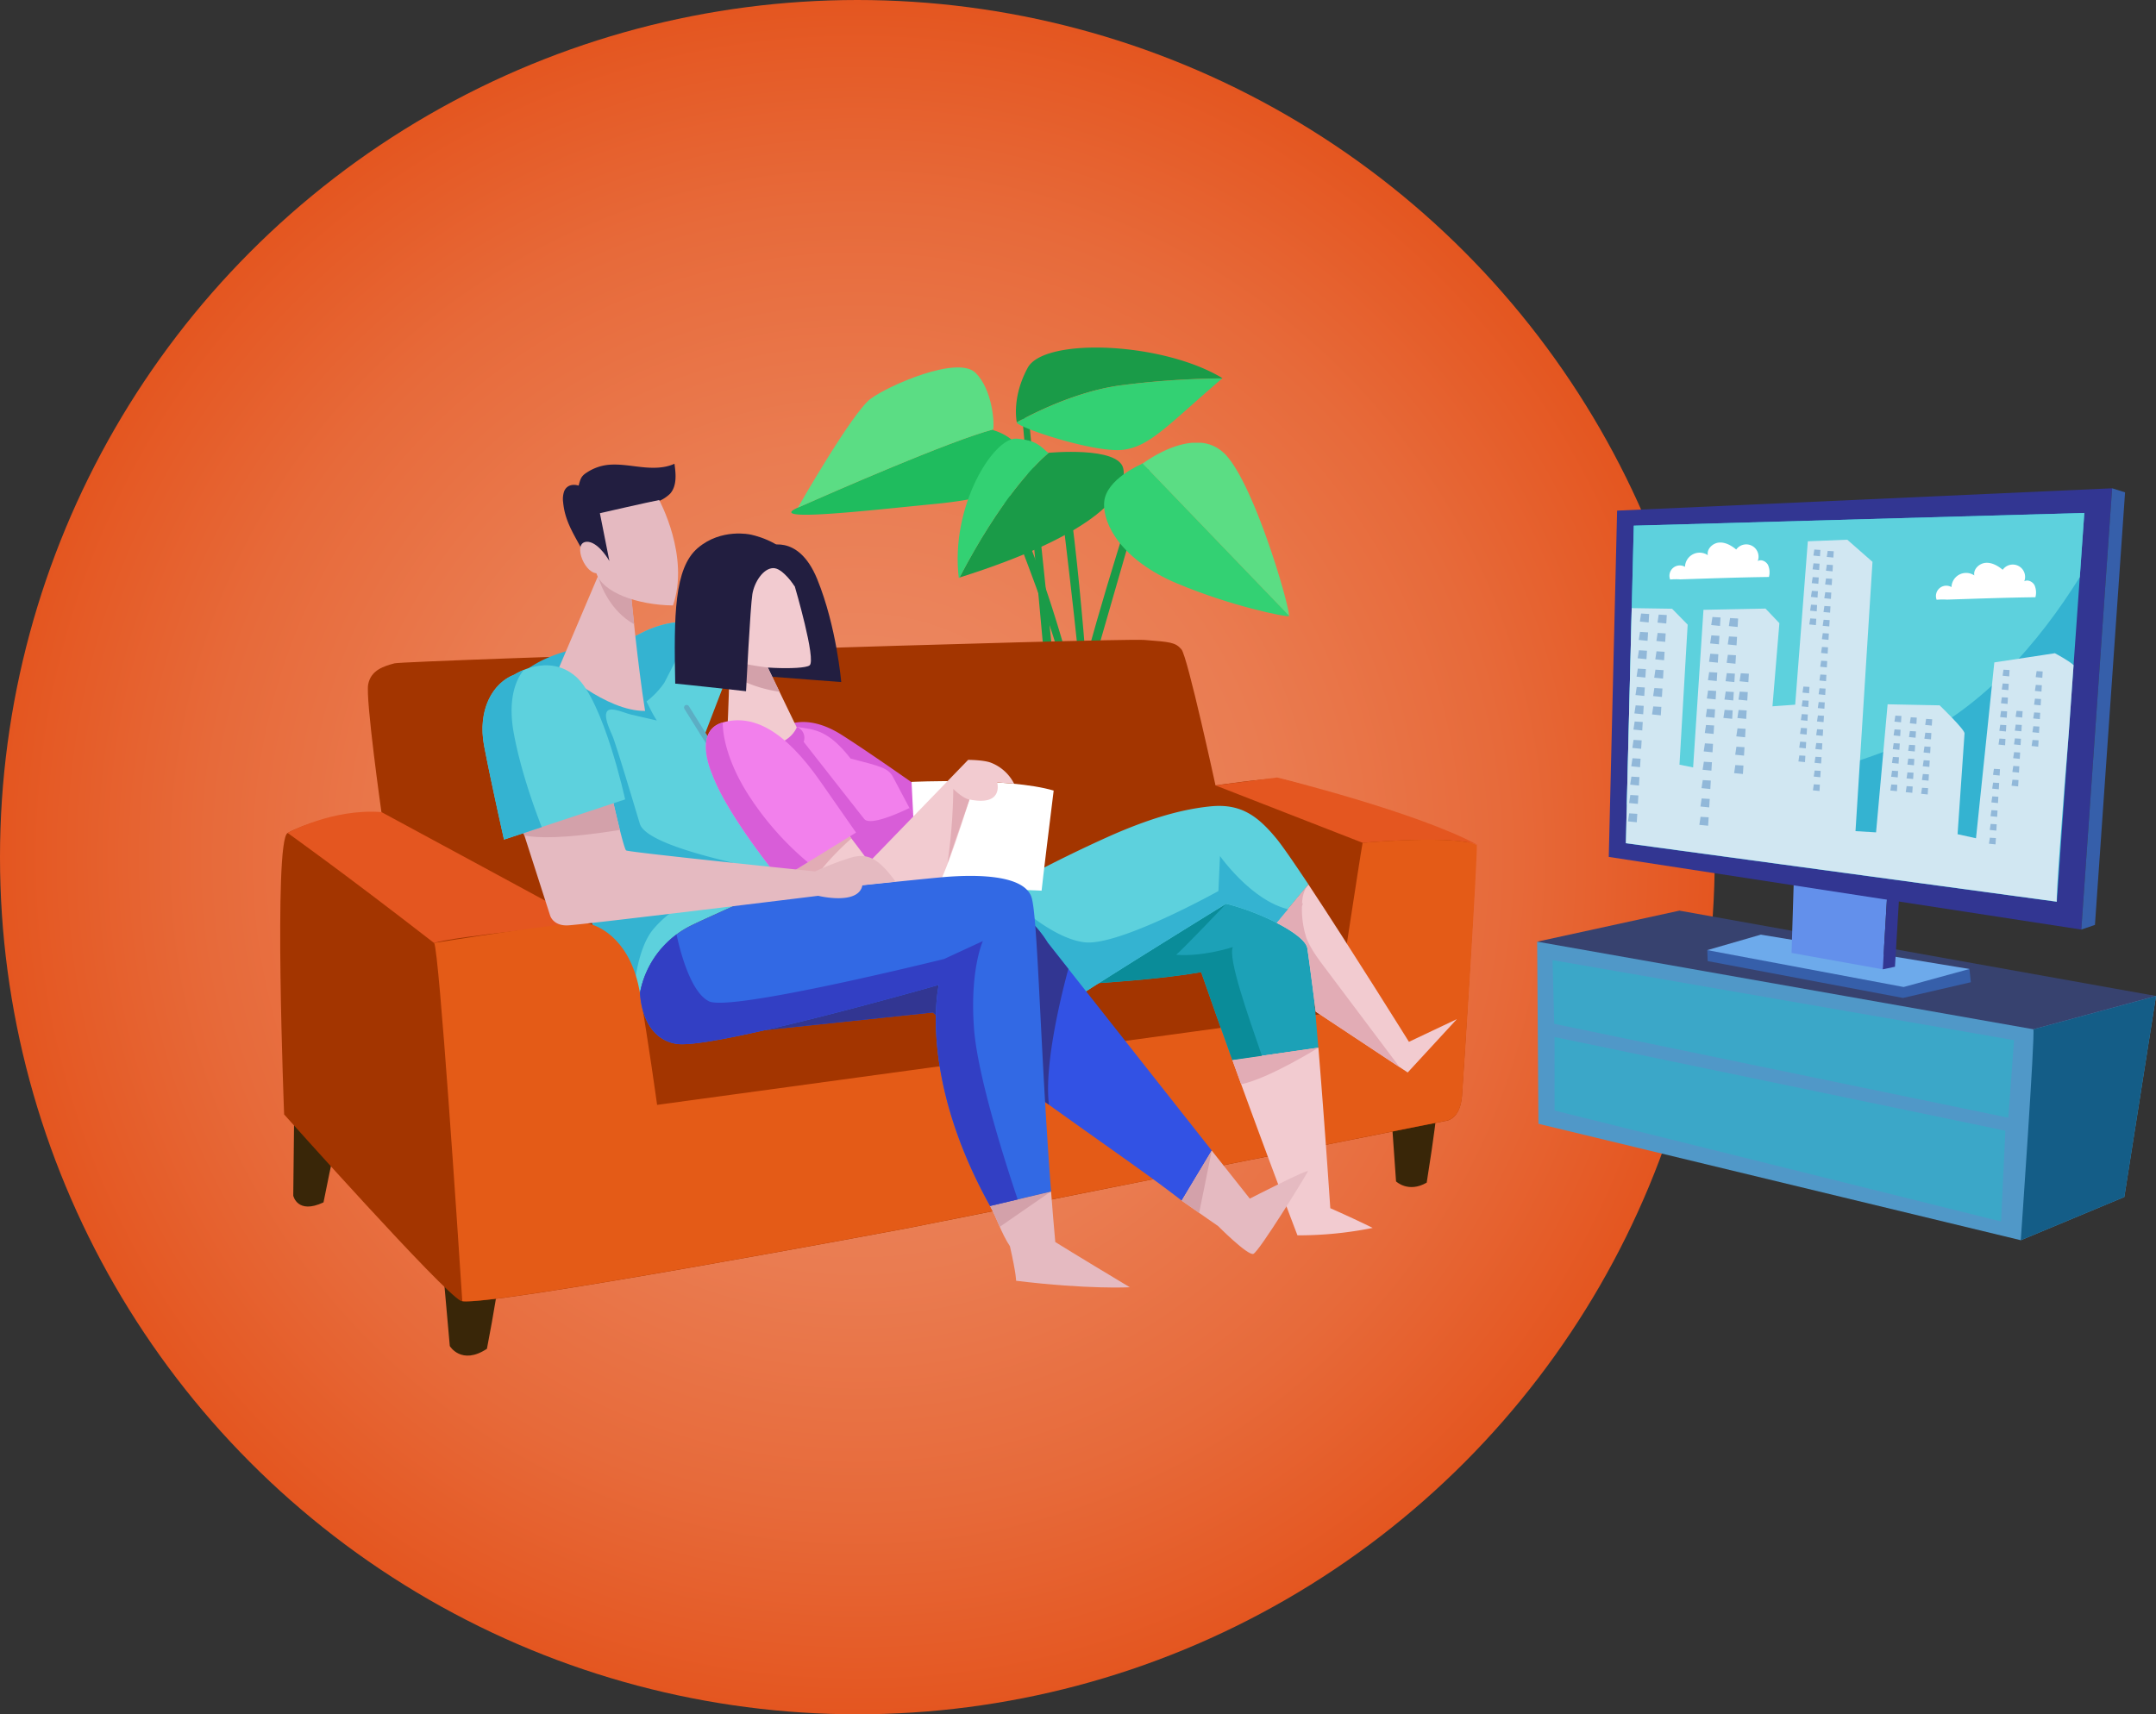 <svg xmlns="http://www.w3.org/2000/svg" viewBox="0 0 789.6 628"><rect x="0" y="0" width="789.6" height="628" fill="#333333" stroke="none"/><defs><radialGradient id="radial-gradient" cx="314" cy="314" r="314" gradientUnits="userSpaceOnUse"><stop offset="0" stop-color="#ec8a64"/><stop offset=".22" stop-color="#eb865f"/><stop offset=".48" stop-color="#ea7c51"/><stop offset=".76" stop-color="#e76a3a"/><stop offset="1" stop-color="#e45620"/></radialGradient><style>.cls-2{fill:#1a9b48}.cls-3{fill:#33d173}.cls-5{fill:#5bdd84}.cls-10{fill:#365faa}.cls-13{fill:#323692}.cls-14{fill:#34b3d1}.cls-15{fill:#5dd1dd}.cls-16{fill:#fff}.cls-23{fill:#221e40}.cls-24{fill:#e5bac1}.cls-25{fill:#d3a1aa}.cls-28{fill:#f2cbd0}.cls-29{fill:#e2acb5}.cls-31{fill:#d85dd8}.cls-32{fill:#f280ec}</style></defs><g id="Layer_2" data-name="Layer 2"><g id="Layer_1-2" data-name="Layer 1"><circle cx="314" cy="314" r="314" fill="url(#radial-gradient)"/><path class="cls-2" d="M386.73 169.43s6.8 54.7 8.82 77.38l2 22.68 2.15-.1s-4.35-69.26-10.32-99.75z"/><path class="cls-2" d="M419 171.91c-.59.76-17.9 54.63-23.09 77.34l-5.24 22.93 1.62-.15 28.86-100.23zm-44.61-19.04s9.27 102.13 9.41 102.89 3.4.26 3.4.26l-6.72-64.47-3.69-38.5s-2.03.25-2.4-.18z"/><path class="cls-2" d="M358.67 161.69s26.47 64.75 29.73 81.05 6 27.66 6 27.66l4 .19s-8.36-37.94-20.55-69.14S361 160.82 361 160.82zm17.72-26.97c-5.63 10.35-4.24 18.82-4 20 5.32-3 21.08-11.11 37.28-13.47a307 307 0 0137.94-2.65l.08-.07c-21.9-13.3-65.22-15.01-71.3-3.81z"/><path class="cls-3" d="M372.39 154.76v.17c3 2.64 29.32 11.1 39.07 9.83s16.38-9.18 36.12-26.12a307 307 0 00-37.94 2.65c-16.17 2.36-31.93 10.51-37.25 13.47z"/><path d="M363.67 157.56a1 1 0 00.07-.24c-15.44 4-59.09 23.13-71.54 28.64s26.83.91 49.6-1.29 31.54-6.18 32.38-15.19-10.51-11.92-10.51-11.92z" fill="#1fbc5e"/><path class="cls-5" d="M357.26 136.56c-6.52-6.43-31.76 4.59-38.4 9.52s-26 38.74-26.66 39.88c12.45-5.51 56.1-24.63 71.54-28.64.51-2.19-.25-14.62-6.48-20.76z"/><path class="cls-2" d="M411.37 171.59c-1.78-8.18-27.32-5.71-27.32-5.71-5.11 4.37-17.61 16.93-32.67 45.7l-.2.06c52.35-16.51 61.98-31.87 60.19-40.05z"/><path class="cls-3" d="M384.05 165.87c-1.16-.39-2.4-2.76-6.37-4.23h-.14c-.29-.11-.61-.2-.93-.3h-.16l-1.07-.26h-.14l-1-.16-.39-.07c-.47-.07-1-.12-1.5-.16-8.39-.65-24.41 24.68-21.21 51.07l.2-.06c15.1-28.9 27.6-41.46 32.71-45.83zm88.02 59.59l-53.62-55.77-.53.39s-12.88 5.45-13.53 13.85 6.81 21.44 26.68 29.8 39.69 12.29 40.92 12c.01-.03.07-.12.08-.27z"/><path class="cls-5" d="M472.07 225.46c0-1-.81-4.68-2.27-9.86l-.21-.75a1.42 1.42 0 01-.07-.22c-.06-.23-.13-.46-.2-.7 0-.09-.05-.18-.08-.28s-.12-.42-.19-.63-.07-.27-.11-.4l-.18-.59c0-.15-.09-.3-.13-.45l-.18-.58-.15-.49c-.05-.19-.11-.38-.17-.56s-.11-.36-.16-.54-.11-.36-.17-.54l-.18-.58c-.06-.18-.11-.36-.17-.54l-.18-.57-.18-.57c-.06-.2-.13-.39-.19-.59l-.17-.53c-.07-.22-.15-.44-.22-.67s-.1-.32-.16-.48-.15-.47-.23-.7-.1-.33-.16-.49l-.24-.71c0-.16-.1-.32-.16-.48l-.24-.72c-.06-.16-.11-.33-.17-.49s-.17-.5-.26-.75l-.15-.45c-.09-.26-.18-.52-.28-.78l-.15-.45c-.09-.26-.19-.53-.28-.8l-.15-.42-.33-.91-.11-.3-.36-1-.09-.25-.41-1.11-.05-.11c-.61-1.66-1.25-3.31-1.9-4.93 0-.09-.07-.17-.1-.26-.13-.31-.26-.63-.38-.94-.05-.12-.1-.23-.14-.34-.12-.29-.24-.57-.35-.85-.06-.13-.11-.26-.16-.38-.11-.27-.23-.54-.34-.8l-.17-.41-.33-.75c-.06-.15-.12-.3-.19-.44l-.3-.7-.21-.46-.3-.68c-.07-.15-.14-.29-.2-.44s-.21-.45-.31-.68l-.21-.44-.3-.64c-.07-.15-.15-.3-.22-.46s-.19-.4-.29-.61l-.23-.45c-.09-.2-.19-.4-.29-.59l-.22-.44-.3-.58c-.07-.15-.15-.29-.22-.43l-.3-.57-.22-.41-.3-.55-.22-.41-.3-.52-.23-.4-.29-.49c-.07-.13-.15-.26-.23-.39s-.19-.32-.29-.47-.15-.26-.23-.38-.2-.3-.29-.46-.16-.23-.23-.35l-.3-.44-.22-.33-.3-.43-.22-.3c-.1-.15-.21-.29-.32-.43a2.56 2.56 0 00-.2-.26c-.11-.16-.23-.3-.35-.45l-.16-.2-.51-.6c-.33-.37-.68-.72-1-1l-.35-.3c-.24-.21-.47-.42-.72-.6l-.43-.31-.67-.46-.47-.27c-.22-.13-.44-.25-.67-.36l-.49-.23-.68-.29-.5-.18c-.24-.08-.47-.15-.71-.21l-.49-.14q-.37-.09-.75-.15c-.15 0-.31-.07-.47-.09l-.81-.1h-3.14c-.33 0-.67.05-1 .09l-.41.06-.83.13c-.16 0-.31.06-.46.09l-.78.16-.47.11-.75.19-.47.14-.74.22-.46.15-.74.26-.42.15-.77.3-.36.15-.86.36-.24.11c-.72.32-1.42.66-2.08 1a2.29 2.29 0 00-.27.14l-.7.36-.32.18-.59.33-.33.19-.52.3-.32.19-.47.29-.3.19-.42.26-.28.18-.36.24-.26.17-.32.22-.21.14-.28.2-.38.27-.14.1 53.62 55.77z"/><path fill="#5098c8" d="M562.96 344.96l.46 66.72 176.66 42.65 37.91-15.83 11.61-73.64-226.64-19.9z"/><path d="M744.68 377.05c.7 1.65-4.6 77.28-4.6 77.28L778 438.5l11.61-73.64z" fill="#145d87"/><path fill="#37426f" d="M562.96 344.96l181.72 32.09 44.92-12.19-174.53-31.27-52.11 11.37z"/><path d="M568.59 351.72l.62 23.34 166.31 34.4 2.09-28.41-169.02-29.33zm.73 28.17l.01 26.92 163.53 40.66 1.57-33.26-165.11-34.32z" fill="#3ba7c8"/><path class="cls-10" d="M625.26 348.06l.16 4.02 71.52 13.5 24.85-5.76-.51-4.85-96.02-6.91z"/><path fill="#6daaeb" d="M625.26 348.06l71.92 13.51 24.1-6.6-76.4-12.58-19.62 5.67z"/><path fill="#6390eb" d="M656.98 321.42l-.85 27.67 33.4 6 1.76-29.63-34.31-4.04z"/><path class="cls-13" d="M689.53 355.09l4.47-.94 1.6-26.82-4.31-1.87-1.76 29.63z"/><path class="cls-13" d="M592.24 187.06l-3.05 126.85 173.05 26.62 11.29-161.66-181.29 8.19z"/><path class="cls-14" d="M598.34 192.57l-2.9 116.35 157.84 21.43 10.07-142.44-165.01 4.66z"/><path class="cls-15" d="M763.35 187.91l-165 4.66-2.55 102.26c21.11-1.3 60.39-5.84 99.61-21.56 29.82-11.95 51.91-38.78 66.29-61.88z"/><path class="cls-16" d="M713 219.66c11.4-.37 21-.72 32.44-.88a6.72 6.72 0 00-.32-4.39c-.71-1.32-2.45-2.18-3.76-1.45a4.51 4.51 0 00-7.9-4.21c-1.78-1.49-4-2.74-6.3-2.54s-4.55 2.33-4.1 4.61a5.36 5.36 0 00-8.36 4.27 3.79 3.79 0 00-5.44 4.64 24.31 24.31 0 013.74-.05zm-97.6-7.42c11.4-.37 21-.72 32.44-.88a6.66 6.66 0 00-.33-4.39c-.7-1.32-2.45-2.18-3.76-1.45a4.51 4.51 0 00-7.89-4.21c-1.78-1.49-4-2.74-6.3-2.55s-4.55 2.34-4.1 4.62a5.36 5.36 0 00-8.36 4.27 3.79 3.79 0 00-5.44 4.64 24.31 24.31 0 013.74-.05z"/><path d="M757.66 268.46l1.75-24.8c-1.53-1.55-6.85-4.36-6.85-4.36l-22.17 3.36-6.71 64.42-6.75-1.49s2.47-35.5 2.55-36.93-9.11-10.27-9.11-10.27l-19.06-.39-4.23 46.92-7.53-.45 6.22-98.65-9.24-8.11-14.44.58-4.63 59.86-8.32.59 2.53-30.46-5.08-5.34-22.72.45-3.79 57.74-5-1 3-51.31-5.71-5.82-14.78-.23-2.15 86.11 157.84 21.43c-.37-1.44 2.33-36.94 4.38-61.85z" fill="#d1e7f2"/><path d="M607.47 225.14l2.96.17-.18 3.1-3.22-.33.44-2.94zm-.39 6.72l2.95.18-.18 3.09-3.22-.32.45-2.95zm-.41 6.73l2.96.18-.18 3.09-3.22-.32.44-2.95zm-.4 6.73l2.97.18-.19 3.09-3.22-.33.44-2.94zm-.39 6.73l2.96.17-.19 3.1-3.22-.33.45-2.94zm-.4 6.73l2.95.17-.18 3.1-3.22-.33.45-2.94zm-4.46-34.03l2.96.18-.19 3.09-3.22-.32.45-2.95zm-.4 6.73l2.96.18-.19 3.09-3.22-.32.45-2.95zm-.4 6.73l2.96.17-.19 3.1-3.22-.33.45-2.94zm-.4 6.73l2.96.17-.19 3.1-3.22-.33.45-2.94zm-.4 6.72l2.96.18-.19 3.1-3.22-.33.45-2.95zm-.4 6.73l2.96.18-.19 3.09-3.22-.32.45-2.95zm-.36 5.92l2.97.18-.19 3.09-3.22-.32.44-2.95zm-.4 6.73l2.97.18-.19 3.09-3.22-.33.44-2.94zm-.39 6.73l2.96.17-.19 3.1-3.22-.33.45-2.94zm-.4 6.73l2.95.17-.18 3.1-3.22-.33.45-2.94zm-.4 6.72l2.95.18-.18 3.09-3.22-.32.45-2.95zm-.41 6.73l2.97.18-.19 3.09-3.22-.33.44-2.94zm67.8-96.64l2.22.14-.14 2.32-2.42-.25.34-2.21zm-.3 5.05l2.22.13-.14 2.32-2.42-.24.34-2.21zm-.3 5.05l2.22.13-.14 2.32-2.42-.24.34-2.21zm-.3 5.04l2.22.13-.14 2.33-2.42-.25.34-2.21zm-.3 5.05l2.22.13-.14 2.32-2.42-.24.34-2.21zm-.3 5.04l2.22.14-.14 2.32-2.42-.25.34-2.21zm6.4-24.73l2.22.13-.14 2.32-2.42-.24.34-2.21zm-.31 5.04l2.22.14-.13 2.32-2.42-.25.33-2.21zm-.3 5.05l2.23.13-.14 2.32-2.42-.24.33-2.21zm-.29 5.05l2.21.13-.13 2.32-2.42-.25.34-2.2zm-.31 5.04l2.23.13-.14 2.32-2.42-.24.33-2.21zm-.29 5.05l2.22.13-.14 2.32-2.42-.24.34-2.21zm-.3 4.91l2.22.13-.13 2.32-2.42-.24.33-2.21zm-.3 5.05l2.22.13-.13 2.32-2.42-.25.33-2.2zm-.3 5.04l2.22.13-.13 2.32-2.42-.24.33-2.21zm-.3 5.05l2.22.13-.13 2.32-2.42-.25.33-2.2zm-.3 5.04l2.22.13-.13 2.33-2.42-.25.33-2.21zm-.3 5.05l2.22.13-.13 2.32-2.42-.24.33-2.21zm-.29 4.91l2.22.13-.14 2.32-2.41-.24.33-2.21zm-.3 5.04l2.22.14-.14 2.32-2.41-.25.33-2.21zm-.3 5.05l2.22.13-.14 2.32-2.41-.24.33-2.21zm-.3 5.05l2.22.13-.14 2.32-2.41-.24.33-2.21zm-.3 5.04l2.22.13-.14 2.33-2.41-.25.33-2.21zm-.3 5.05l2.22.13-.13 2.32-2.42-.24.33-2.21zm-3.81-35.81l2.22.13-.14 2.32-2.41-.24.33-2.21zm-.3 5.05l2.22.13-.14 2.32-2.41-.25.33-2.2zm-.3 5.04l2.22.14-.14 2.32-2.41-.25.33-2.21zm-.3 5.05l2.22.13-.14 2.32-2.41-.24.33-2.21zm-.3 5.04l2.22.14-.14 2.32-2.41-.25.33-2.21zm-.3 5.05l2.22.13-.14 2.32-2.41-.24.33-2.21zm79.56-16.34l2.22.14-.14 2.32-2.42-.25.34-2.21zm-.3 5.05l2.22.13-.14 2.32-2.42-.24.34-2.21zm-.3 5.05l2.22.13-.14 2.32-2.41-.25.33-2.2zm-.3 5.04l2.22.13-.14 2.33-2.42-.25.34-2.21zm-.3 5.05l2.22.13-.14 2.32-2.41-.24.33-2.21zm-.3 5.04l2.22.13-.14 2.33-2.42-.25.34-2.21zm8.85-39.78l2.22.13-.14 2.33-2.42-.25.34-2.21zm-.3 5.05l2.21.13-.13 2.32-2.42-.24.34-2.21zm-.31 5.04l2.23.14-.14 2.32-2.42-.25.33-2.21zm-.29 5.05l2.21.13-.13 2.32-2.42-.24.34-2.21zm-.31 5.05l2.23.13-.14 2.32-2.42-.25.33-2.2zm-.29 5.04l2.22.13-.14 2.33-2.42-.25.34-2.21zm-10.63-25.75l2.22.14-.13 2.32-2.42-.25.33-2.21zm-.3 5.05l2.22.13-.14 2.32-2.41-.24.33-2.21zm-.3 5.05l2.22.13-.13 2.32-2.42-.25.33-2.2zm-.3 5.04l2.22.13-.13 2.33-2.42-.25.33-2.21zm-.3 5.05l2.22.13-.13 2.32-2.42-.24.33-2.21zm-.3 5.04l2.22.14-.13 2.32-2.42-.25.33-2.21zm-2.01 11.09l2.22.13-.13 2.33-2.42-.25.33-2.21zm-.3 5.05l2.22.13-.13 2.32-2.42-.24.33-2.21zm-.3 5.04l2.22.14-.13 2.32-2.42-.25.33-2.21zm-.3 5.05l2.22.13-.13 2.32L729 299l.33-2.21zm-.3 5.04l2.22.14-.13 2.32-2.42-.25.33-2.21zm-.29 5.05l2.22.13-.14 2.32-2.42-.24.34-2.21zm-34.61-44.73l2.22.14-.14 2.32-2.42-.25.34-2.21zm-.3 5.05l2.21.13-.13 2.32-2.42-.24.34-2.21zm-.31 5.05l2.23.13-.14 2.32-2.42-.25.33-2.2zm-.29 5.04l2.22.13-.14 2.33-2.42-.25.34-2.21zm-.31 5.05l2.22.13-.13 2.32-2.42-.24.33-2.21zm-.29 5.04l2.22.13-.14 2.33-2.42-.25.34-2.21zm7.13-24.62l2.22.13-.14 2.32-2.41-.24.33-2.21zm-.3 5.05l2.22.13-.14 2.32-2.41-.25.33-2.2zm-.3 5.04l2.22.13-.14 2.32-2.41-.24.33-2.21zm-.3 5.05l2.22.13-.14 2.32-2.41-.24.33-2.21zm-.3 5.04l2.22.13-.14 2.32-2.41-.24.33-2.21zm-.3 5.05l2.22.13-.14 2.32-2.41-.24.33-2.21zm7.13-24.63l2.23.14-.14 2.32-2.42-.25.33-2.21zm-.29 5.05l2.22.13-.14 2.32-2.42-.24.34-2.21zm-.31 5.05l2.23.13-.14 2.32-2.42-.25.33-2.2zm-.29 5.04l2.22.13-.14 2.32-2.42-.24.34-2.21zm-.3 5.05l2.22.13-.14 2.32-2.42-.24.34-2.21zm-.3 5.04l2.22.14-.14 2.32-2.42-.25.34-2.21zm-70.31-62.17l2.96.17-.18 3.1-3.22-.33.44-2.94zm-.4 6.73l2.96.17-.18 3.1-3.22-.33.44-2.94zm-.4 6.73l2.96.17-.18 3.1-3.22-.33.44-2.94zm-.4 6.72l2.97.18-.19 3.09-3.22-.32.44-2.95zm-.39 6.73l2.96.18-.19 3.09-3.22-.33.45-2.94zm-.4 6.73l2.95.17-.18 3.1-3.22-.33.45-2.94zm5.92-13.42l2.96.17-.18 3.1-3.22-.33.44-2.94zm-.4 6.73l2.96.17-.18 3.1-3.22-.33.44-2.94zm-.4 6.72l2.96.18-.18 3.09-3.22-.32.44-2.95zm-.4 6.73l2.96.18-.18 3.09-3.22-.33.44-2.94zm-.4 6.73l2.96.17-.18 3.1-3.22-.33.44-2.94zm-.4 6.73l2.97.17-.19 3.1-3.22-.33.44-2.94zm-8.38-54.25l2.96.18-.19 3.1-3.22-.33.45-2.95zm-.4 6.73l2.96.18-.19 3.09-3.22-.32.45-2.95zm-.4 6.73l2.96.18-.19 3.09-3.22-.32.45-2.95zm-.4 6.73l2.96.17-.19 3.1-3.22-.33.45-2.94zm-.4 6.73l2.96.17-.19 3.1-3.22-.33.45-2.94zm-.4 6.72l2.96.18-.19 3.09-3.22-.32.45-2.95zm-.36 5.92l2.97.18-.19 3.1-3.22-.33.44-2.95zm-.4 6.73l2.97.18-.19 3.09-3.22-.32.44-2.95zm-.39 6.73l2.96.18-.19 3.09-3.22-.33.45-2.94zm-.4 6.73l2.95.17-.18 3.1-3.22-.33.45-2.94zm-.41 6.73l2.96.17-.18 3.1-3.22-.33.44-2.94zm-.4 6.72l2.97.18-.19 3.09-3.22-.32.44-2.95z" fill="#91b8d9"/><path class="cls-10" d="M773.53 178.87l4.74 1.49-11.03 158.46-5 1.71 11.29-161.66z"/><path d="M509.74 410.94l1.54 21.84s4.49 4.36 11.23.45c3.1-19.47 3.53-25.07 3.53-25.07zm-402-3.46L107.4 438s1.48 7 11.08 2.46c3.29-16.64 5-23.35 5-23.35zm54.83 61.32l2.16 24.3s4.28 7.17 13.6 1c2.64-13.48 4.33-25 4.33-25l-20.09-.33" fill="#392608"/><path d="M540.5 311.32c-.37-3.05-13.79-8.1-22.16-10.88-11.54-3.85-45.86-14.85-50.06-15.17s-23.12 2.45-23.12 2.45-10.25-47.25-12.47-49.83-4-2.72-13.61-3.46S148.17 242 144.48 243s-8.63 2.36-9.64 7.71 4.86 46.83 4.86 46.83-20.54.24-34.38 7.63c-5.22 2.79-1.26 103.08-1.26 103.08s58.34 65.42 64.76 68.32 163.75-26.67 163.75-26.67l196.7-39.23s5.45-.18 6.14-9.18 5.46-87.13 5.09-90.17z" fill="#a33500"/><path d="M499.07 308.75s33-3 42.17.82c-22.4-12.18-73.53-24.75-73.53-24.75l-22.55 2.9zM139.7 297.49c-18-1.38-34.38 7.63-34.38 7.63s20 14.2 53.63 40.31c7.43-2.45 56.07-7.17 56.07-7.17-11.59-6.32-75.32-40.77-75.32-40.77z" fill="#e45620"/><path class="cls-15" d="M230.2 234.64s14.25-10.17 27-5.58c13.09 4.73 13.78 6.49 13.78 6.49l-13.07 34 31.32 53.29s-28.1 12.33-35.62 16a34.58 34.58 0 00-19.2 24.87l-8 2.2s-36.66-106.79-38-113.13 11.29-11.69 21.59-14.86a68.82 68.82 0 0120.2-3.28z"/><path class="cls-14" d="M234.31 301.73c-2.4-8-8.33-27.79-9.84-31.73-.76-2-4.33-8.8-1.39-9.95 1.72-.66 6.15 1.28 7.95 1.69l9.52 2.2a40.52 40.52 0 01-2.48-4.41c-.43-.85-.86-1.71-1.3-2.56a30.11 30.11 0 006.52-6.85c1.25-2.34 7.93-15.54 11.11-21.83-5.37-1.08-10.94.05-16 2-3.73 1.47-7 3.83-11 4.44-12.05 1.85-25.52 3.5-35.48 11.33l1.6 4.84 7.79 40 1.77 6.68c7 20.66 14.77 43.46 19.33 56.78l9.82 8.1s1-15 7.13-22.18 13.08-10.46 33.94-22.94c-3.49-1.23-36.59-7.58-38.99-15.61z"/><path d="M260 273.88a1 1 0 01-.74-.44l-8.6-13.74a1 1 0 01.3-1.32 1 1 0 011.32.31l8.6 13.73a1 1 0 01-.3 1.32 1 1 0 01-.58.14z" fill="#5caec4"/><path class="cls-23" d="M206.24 184a8.79 8.79 0 01.36-4c.92-2.27 3.15-2.77 5.31-2.11.69-2.49.91-3.49 3.09-4.85a17.47 17.47 0 017.68-2.75c4.08-.4 8.17.38 12.25.81s8.36.5 12.08-1.21c.54 3.77.93 8.07-1.57 10.94a13.43 13.43 0 01-5.36 3.19l-17.3 6.9 3.22 19.83c-4.62-3.11-10.92-5.91-13.59-10.77-2.9-5.3-5.6-9.75-6.17-15.98z"/><path class="cls-24" d="M219.66 209.49l-15 35.26s17.1 15.79 31.59 15.69c-2.72-17.1-5.06-41.62-5.06-41.62z"/><path class="cls-25" d="M219 211.12c1.16 3.88 4.64 12.72 13.26 17.58-.64-5.88-1-9.88-1-9.88l-6.82-5.51-4.91-3.41z"/><path class="cls-24" d="M241.41 183.18s11.27 20.6 5.06 38.62c-13.26-.21-25.78-4.79-28.06-11.8-4.8-.37-9.11-12.37-2.74-11.48 4 .71 7.51 7 7.51 7L219.7 188s17.75-4.07 21.71-4.82z"/><path d="M540.84 309.53c-.58-.23-1.19-.45-1.81-.66-11.32-2.75-40-.12-40-.12-1 5.35-9.59 62-9.59 62l-248.79 34s-3.1-22.56-6.3-41.11-14-24.4-19.37-25.42-55.98 7.21-55.98 7.21c1.87 3.33 8.68 106.33 10.3 131.21 11.09 1.83 163.32-26.79 163.32-26.79l196.7-39.23s5.45-.18 6.14-9.18 5.75-88.86 5.38-91.91z" fill="#e45b17"/><path d="M480 352.34c-.44-4.86-2.07-25.5-46.06-28.87S356 328 356 328l3 34s52-.84 80.9-5.86c3.66 10.55 7.57 21.55 11.42 32.2l31.5-4.51c-1.53-18.83-2.54-28.72-2.82-31.49z" fill="#1ca1b7"/><path class="cls-28" d="M502.73 449.82C495 446 487.2 442.6 487.2 442.6c-1.7-25.24-3.19-44.57-4.36-58.8l-31.5 4.51c11.07 30.64 21.59 58.38 23.83 64.23a137.53 137.53 0 0027.56-2.72z"/><path class="cls-29" d="M451.34 388.31q1.62 4.5 3.22 8.89c10.44-2.23 28.28-13.4 28.28-13.4z"/><path d="M406.05 351.9l-7.27 8.45c14.19-.89 29.52-2.23 41.14-4.24 3.66 10.55 7.57 21.55 11.42 32.2l10.81-1.55c-5-14.59-12.47-35.53-10.66-39.82 0 0-10.74 3.6-20.74 2.83 3-2.58 18.33-18.71 18.33-18.71z" fill="#0a8c99"/><path class="cls-15" d="M467.41 307.12c-7-8.47-13.22-12.86-24.28-11.71-12.3 1.27-24.27 5.46-35.55 10.35a501.59 501.59 0 00-46.05 23.42s-5 2.83-36.48 19.33c18.84 48.1 65.72 19.11 65.72 19.11s18.21-11.88 58.31-36.56a91.53 91.53 0 0118.48 7c4.46-5.44 9-10.87 11.64-14.08-5.2-7.79-9.51-14.09-11.79-16.86z"/><path class="cls-28" d="M478.8 347.42c.81 5.29 3.06 23.16 3.06 23.16l33.69 22.3 18-19.54-17.55 8.31s-21.9-35.14-36.8-57.65c-2.67 3.21-7.18 8.64-11.64 14.08 6.1 3.14 10.83 6.62 11.24 9.34z"/><path class="cls-29" d="M485.45 354.82c-2.63-3.49-5.29-7-6.95-11.08a34.11 34.11 0 01-1.68-11.58c.14-.48.27-1 .4-1.39l-.35.33a12.86 12.86 0 011.62-6.24c-2.72 3.26-6.84 8.23-10.93 13.22 6.1 3.14 10.83 6.62 11.24 9.34.81 5.29 3.06 23.16 3.06 23.16L512.63 391z"/><path class="cls-14" d="M446.8 313.59l-.58 12.83s-36.14 20.16-48.91 18.78-28.46-17.07-28.46-17.07l24.09 38.09c5.89-3.8 24-15.35 56.14-35.16a91.53 91.53 0 0118.48 7c1.39-1.7 2.79-3.39 4.13-5-13.46-3.24-24.89-19.47-24.89-19.47z"/><path class="cls-31" d="M288.36 265.64s7.57-4.24 19.85 3.54 36.3 24.9 36.3 24.9l-15.07 18.16-48.39-35.09a12.06 12.06 0 017.31-11.51z"/><path class="cls-23" d="M280.5 200.28s11.69-5.54 18.8 11.9 8.78 37.68 8.78 37.68l-38-2.91-.08-46.27z"/><path class="cls-28" d="M291.06 214.76s8 27.16 5.42 29-23 1-26.86-1.26-5.6-10.88-7.23-21.07 17.19-24.85 28.67-6.67z"/><path class="cls-28" d="M279.4 240.82l14.93 30.91s-20.05-.73-28.05-1.34c1.13-25.26 1-34.12 1-34.12z"/><path class="cls-25" d="M269.62 242.48l-2.38-.41c0 1.28-.05 2.8-.1 4.56 6.4 4.42 14 6.14 18.36 6.8l-4.3-8.9a101.85 101.85 0 01-11.58-2.05z"/><path class="cls-23" d="M274.81 195.82s11.5 2.09 16.12 10.08c2.45 4.24.13 8.86.13 8.86s-4.31-6.76-7.94-6.64-6.83 5.11-7.57 9.48-2.33 35.62-2.33 35.62c-22.73-2.55-25.93-2.79-25.93-2.79-.5-25-.38-42.27 8.23-49.65s19.29-4.96 19.29-4.96z"/><path class="cls-32" d="M278.89 273.77s10.09-.44 13-7.45c6.77.92 11.57 1.29 19.63 11.56 11.05 2.86 13.81 3.47 15.57 6.83S337.32 304 337.32 304l37.19 13.31s-6.3 24.46-25.77 31.82-29.22 3.39-29.22 3.39l-55.3-65.79z"/><path class="cls-31" d="M285.48 272.23l.13.44 6.5 12.37 12.54 17.45 7.6 11c7.6 11.05 0 0 7.37 6.2s0 0 6-1.75 7.26-8.1 7.26-8.1l3.45-7.83-3.26-6.01c-3.74 1.81-14.45 6.67-16.57 4-2.56-3.21-22.17-28.25-22.17-28.25a4.25 4.25 0 00-2.4-5.41 11.46 11.46 0 01-6.45 5.89z"/><path class="cls-16" d="M333.84 286.43s35.53-1.7 52.05 3.18c-4.24 34.27-4.42 36.67-4.42 36.67l-45.72-1.89z"/><path class="cls-28" d="M308.06 302.55c1.14.9 10.25 13.26 10.25 13.26l36.26-37.45s5.65 0 8.36 1.05a16 16 0 018.47 7.68l-6.2-.47s2.54 8.84-10.14 6.26c-10.57 33-17.92 55.35-39.11 48.49a66.8 66.8 0 01-30.59-26.07z"/><path class="cls-29" d="M293 325.3c1.1-.24 2.39-.58 3.92-1.07 4.11-7.29 12.35-14.84 14.88-17.06-.62-.81-1.22-1.57-1.75-2.24l-24.72 10.36A57 57 0 00293 325.3z"/><path class="cls-32" d="M260.84 283.65s-7.24-15.84 3.87-19 22.7 2.94 35.75 21.64L313.51 305l-27.87 17.17s-19.14-23.17-24.8-38.52z"/><path class="cls-31" d="M260.84 283.65c5.66 15.32 24.8 38.5 24.8 38.5l10.2-6.28a109.37 109.37 0 01-21.53-24.35c-10.25-15.87-9.6-26.88-9.6-26.88-11.11 3.17-3.87 19.01-3.87 19.01z"/><path class="cls-29" d="M355.06 292.88s-1.81.06-5.93-3.87A204.45 204.45 0 01347 316.2z"/><path d="M383.71 345.33a41.87 41.87 0 00-5.94-7.52l-1.47-1.87-.11.38c-7.59-6.7-14.66-7.14-14.66-7.14s-71-.21-87.78 6.34-5.11 43.06-5.11 43.06l73-7.68 15.23 13.84c34.32 25.66 60 42.65 75.93 55.1l11-18.34z" fill="#3252e4"/><path class="cls-24" d="M459 459.34c2.06-.65 19.53-29.08 20-30.25s-21.28 10-21.28 10l-13.93-17.59-11 18.34c7.95 5.63 13.27 9.26 13.27 9.26S456.9 460 459 459.34z"/><path class="cls-25" d="M439.17 444.32l4.62-22.82-11 18.34z"/><path class="cls-13" d="M380.5 402.08l3.67 2.64c-1.91-15 4.93-41.83 7.1-49.79l-7.56-9.6a41.87 41.87 0 00-5.94-7.52l-1.47-1.87-.11.38c-.46-.41-.93-.8-1.39-1.16zm-34.9-27.58c.88-5.63 2.83-18.1 3-18.55L268 369.07l.67 9.51 73-7.68z"/><path class="cls-24" d="M372.12 469.18c26.31 3.22 41.66 2.38 41.66 2.38-20-12-27.3-16.57-27.3-16.57-.56-6.18-1.07-12.36-1.54-18.48l-22.34 5.28c2.52 4.55 4.09 9.94 7.27 14.74 2.41 10.65 2.25 12.65 2.25 12.65z"/><path class="cls-25" d="M384.78 436.54l-22.18 5.25c1.32 2.38 2.38 5 3.55 7.63z"/><path d="M377.68 328.41c-2.68-7.05-16.64-8.52-33.25-7-10.78 1-45.12 4.6-67.91 7-8.48 3.76-18.8 8.37-22.93 10.38a34.58 34.58 0 00-19.2 24.87s.14 16.51 13.25 18.72 96.18-21.59 96.18-21.59-7.89 33 18.78 81l22.34-5.28c-4.07-53.21-4.85-101.79-7.26-108.1z" fill="#3269e4"/><path d="M362.6 441.79l10.11-2.39c-3-8.95-14.66-44.11-16-62.72-1.58-21.44 3.25-31.94 3.25-31.94l-14.18 6.56s-77.92 19.37-86.07 15.53c-7.12-3.36-11.05-20.25-11.93-24.5a34.39 34.39 0 00-13.37 21.35s.14 16.51 13.25 18.72 96.18-21.59 96.18-21.59-7.91 32.96 18.76 80.98z" fill="#323fc4"/><path class="cls-24" d="M190.69 301.83l10.81 33.64s1.11 3.71 6.36 3.53 91.79-10.84 91.79-10.84 14.8 3.64 16.2-3.89C321.94 323.54 328 323 328 323c-6.17-8.54-10.23-10.49-16-8.93a103.29 103.29 0 00-13.49 5.16s-68.24-7-69.19-7.69-5.11-19.32-5.11-19.32z"/><path class="cls-25" d="M224.29 292.45L191 302.83l1 3.21c4.62 1 14.39 1.29 35-2-1.18-4.82-2.44-10.39-2.71-11.59z"/><path class="cls-15" d="M188.41 247.12s12.29-8.11 22.47.72 18.07 45 18.07 45l-44.37 14.7s-4.65-20.67-7.24-34.14 3.2-23.26 11.07-26.28z"/><path class="cls-14" d="M198.41 303c-1.93-4.89-7.56-19.81-10.24-34.37-2.63-14.28 1.86-21.11 3.71-23.23a21.76 21.76 0 00-3.47 1.73c-7.87 3-13.65 12.83-11.07 26.31s7.24 34.14 7.24 34.14z"/></g></g></svg>